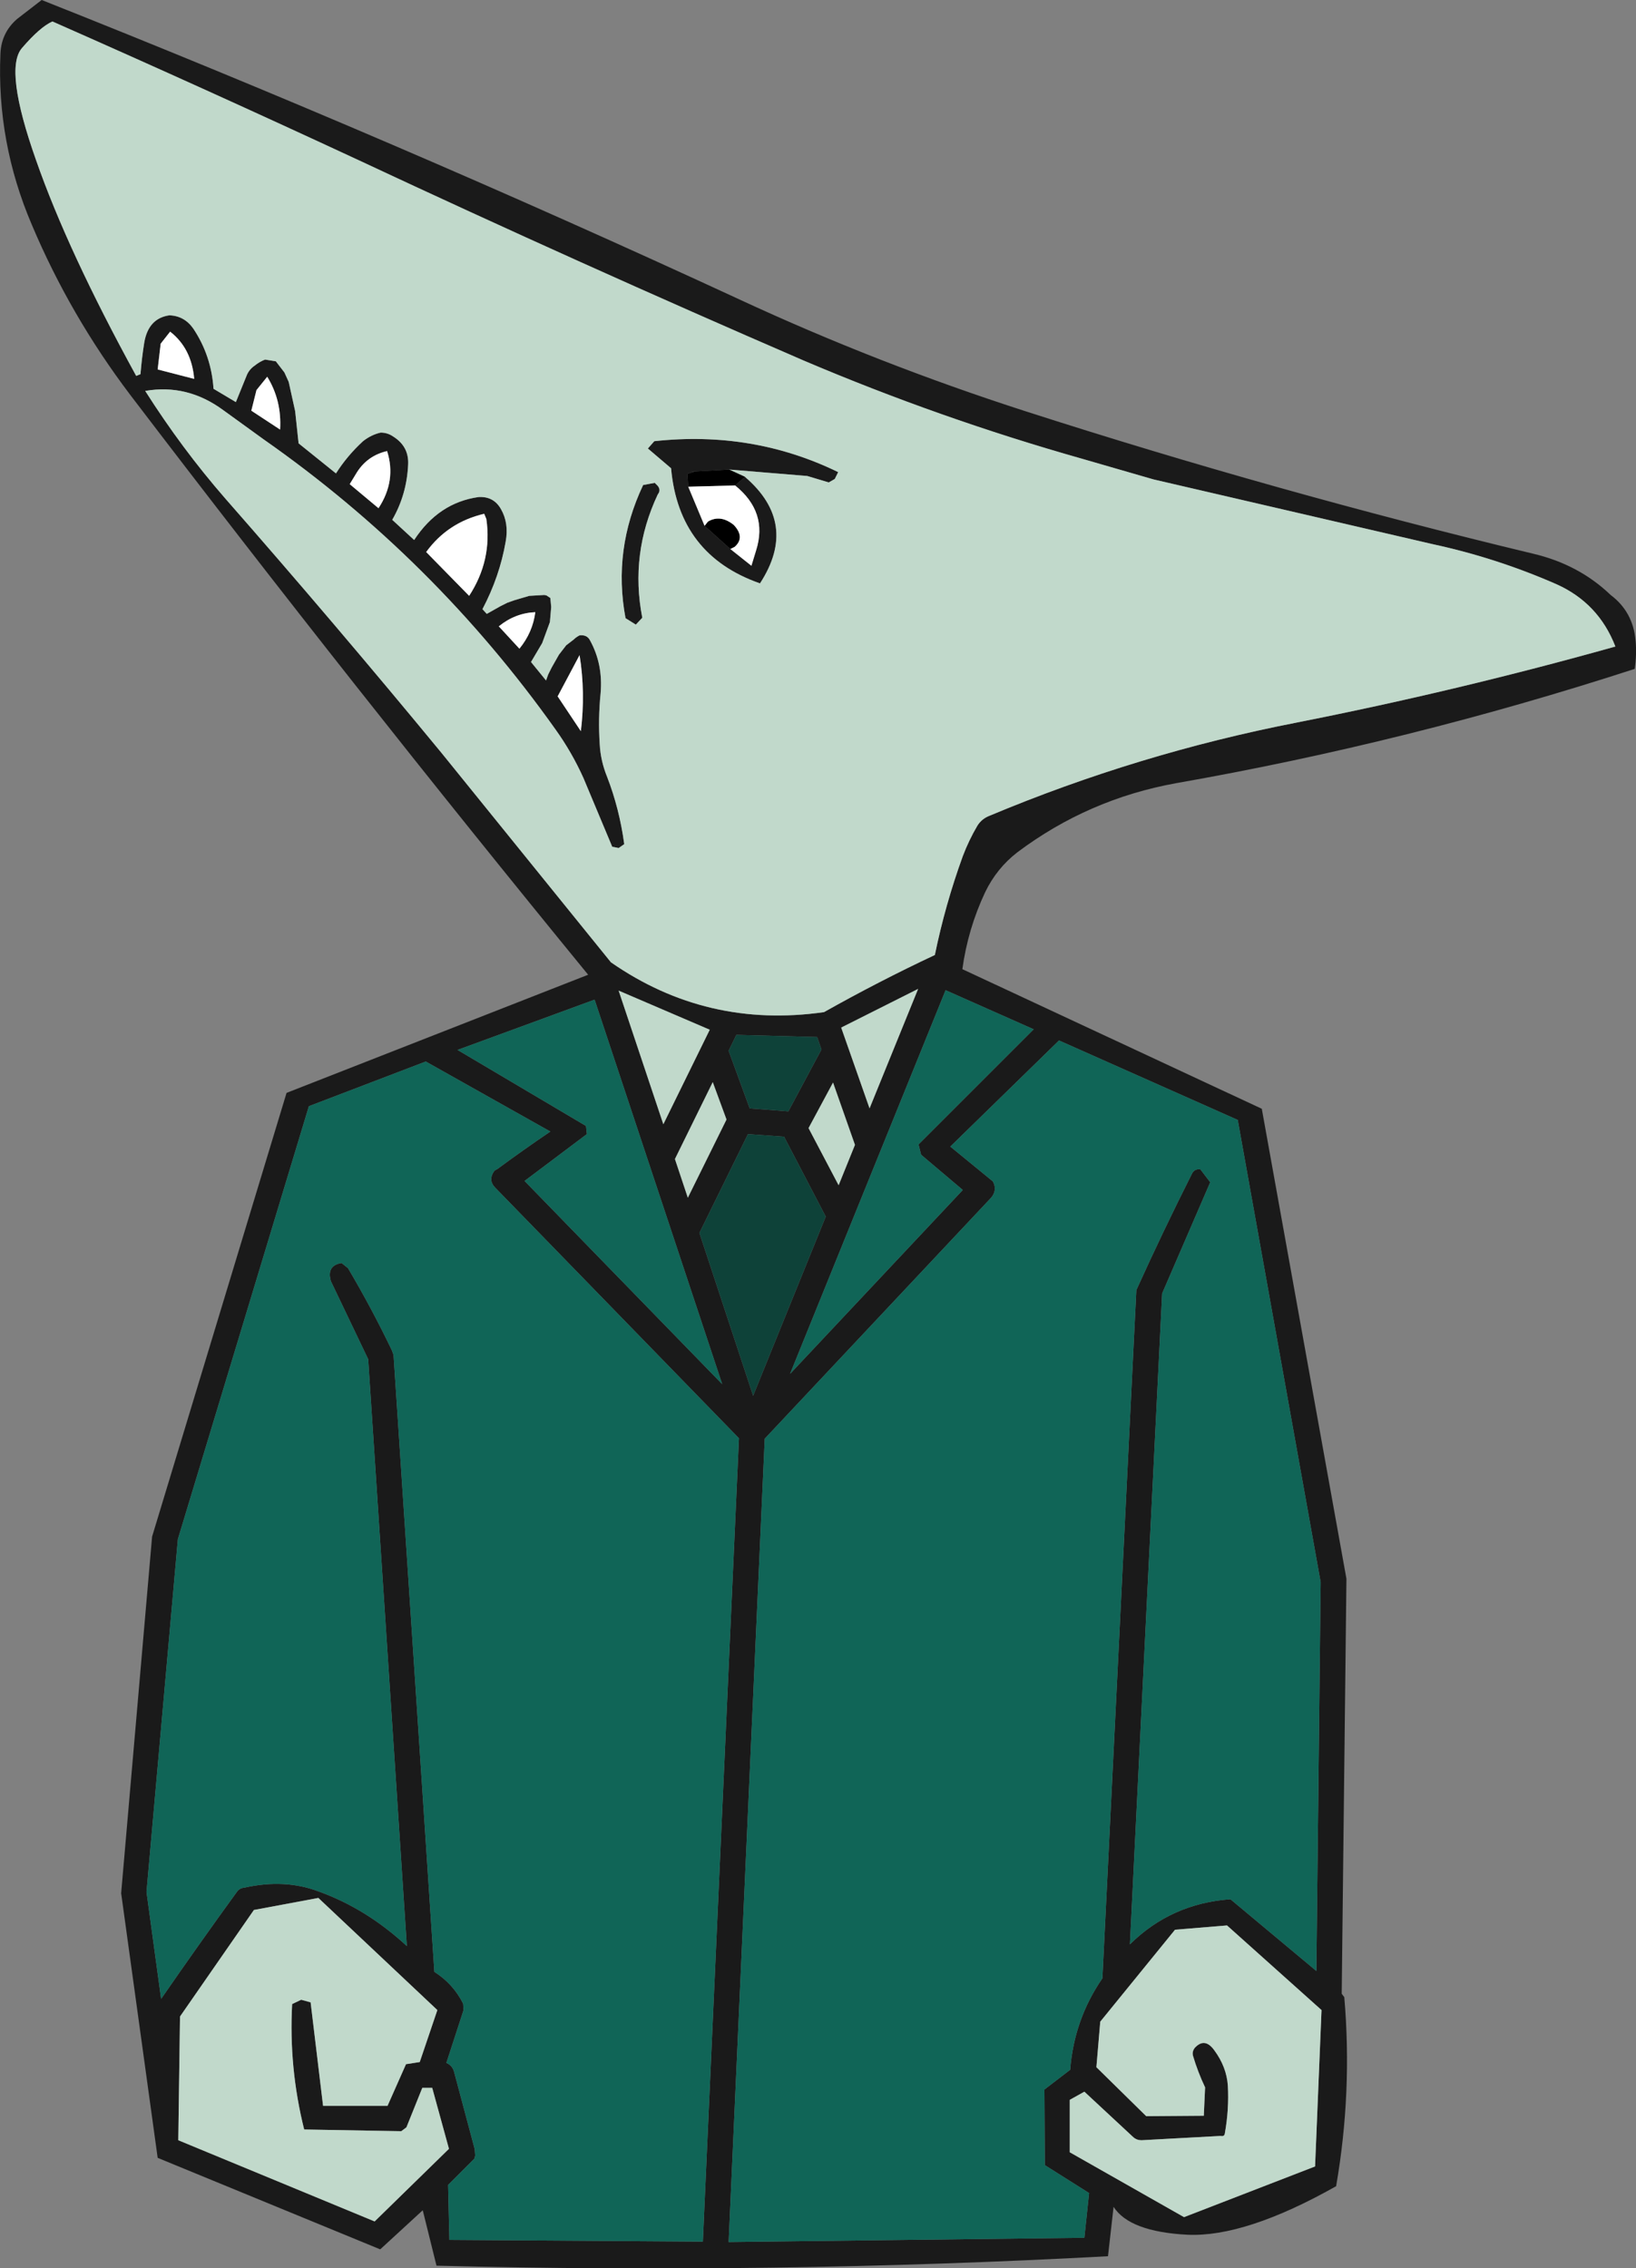 <?xml version="1.0" encoding="UTF-8" standalone="no"?>
<svg xmlns:xlink="http://www.w3.org/1999/xlink" height="264.0px" width="190.4px" xmlns="http://www.w3.org/2000/svg">
  <rect width="100%" height="100%" fill="#808080" stroke="none"/>
  <g transform="matrix(1.0, 0.0, 0.0, 1.0, 0.0, 0.0)">
    <path d="M166.8 63.35 L134.25 55.8 125.95 53.4 Q109.35 48.7 93.5 41.95 67.5 30.7 41.75 18.65 24.0 10.4 6.1 2.5 4.65 3.15 2.55 5.6 0.45 8.05 4.2 18.65 7.9 29.25 15.85 43.75 L16.35 43.55 Q16.5 41.65 16.8 39.8 17.3 37.05 19.7 36.7 21.45 36.75 22.5 38.25 24.6 41.4 24.85 45.25 L27.45 46.8 28.75 43.6 Q29.05 42.95 29.65 42.55 30.2 42.1 30.85 41.85 L32.1 42.05 33.1 43.35 33.6 44.45 34.35 47.85 34.75 51.6 39.1 55.1 Q40.4 53.05 42.25 51.35 43.2 50.6 44.3 50.35 45.1 50.35 45.75 50.8 47.6 51.95 47.5 54.05 47.35 57.55 45.65 60.5 L48.2 62.85 Q51.05 58.5 55.7 57.85 57.45 57.75 58.3 59.25 59.25 60.9 58.85 63.05 58.15 67.1 56.15 70.9 L56.65 71.45 58.25 70.55 59.05 70.15 59.9 69.85 60.75 69.6 61.6 69.35 63.35 69.25 63.6 69.3 64.05 69.6 64.15 70.65 64.0 72.4 63.1 74.85 61.8 77.05 63.55 79.2 63.8 78.5 64.2 77.7 65.05 76.2 65.9 75.1 66.75 74.45 Q67.05 74.15 67.45 73.95 68.3 73.85 68.65 74.5 70.2 77.3 69.9 80.7 69.6 83.65 69.8 86.65 69.9 88.55 70.65 90.4 72.1 94.15 72.65 98.25 L72.0 98.7 71.25 98.55 67.9 90.55 Q66.55 87.55 64.65 84.9 50.55 65.05 30.7 51.15 L26.0 47.75 Q21.8 44.65 16.9 45.5 21.15 52.2 26.2 58.0 39.05 72.65 51.4 87.65 L71.1 112.0 Q82.25 119.75 95.9 117.8 102.3 114.2 108.8 111.15 110.0 105.3 112.05 99.65 112.75 97.8 113.75 96.1 114.25 95.3 115.15 94.95 132.45 87.7 150.9 84.1 169.65 80.4 188.0 75.25 186.05 70.2 181.15 68.0 174.2 64.95 166.8 63.35 M178.45 64.45 Q183.75 65.7 187.45 69.25 190.05 71.2 190.35 74.55 190.5 76.15 190.25 77.85 163.95 86.4 136.9 91.15 126.65 93.0 118.4 99.2 116.0 101.05 114.65 103.85 112.65 108.1 112.0 112.8 L146.85 129.05 156.7 183.75 156.15 232.05 156.45 232.45 Q157.4 243.5 155.5 254.45 144.95 260.4 138.2 260.1 131.45 259.75 129.6 256.85 L128.95 262.6 Q90.15 264.7 50.8 263.7 L49.2 257.25 44.25 261.8 18.35 251.15 14.1 220.35 17.7 178.85 33.35 127.2 68.45 113.45 Q41.25 80.2 15.15 45.95 8.15 36.7 3.7 26.15 -0.4 16.55 0.05 6.25 0.15 3.8 2.0 2.2 L4.85 0.0 Q45.95 16.3 86.05 34.85 102.1 42.3 119.3 47.85 148.5 57.25 178.45 64.45 M138.7 136.65 Q139.0 136.0 139.7 136.1 L140.85 137.6 135.25 150.55 131.5 226.3 Q136.3 221.55 143.2 221.05 L153.2 229.4 153.7 184.15 144.05 130.35 123.25 121.1 110.6 133.45 115.55 137.5 Q116.1 138.5 115.35 139.4 L89.0 167.45 84.8 260.95 126.2 260.45 126.75 255.25 121.6 252.0 121.55 243.2 124.55 240.9 Q125.0 235.05 128.3 230.25 L132.25 150.15 Q135.35 143.3 138.7 136.65 M86.7 55.5 Q93.0 60.9 88.45 67.9 79.0 64.6 78.1 54.5 L75.4 52.2 76.15 51.35 Q87.6 50.1 97.55 54.95 L97.15 55.75 96.45 56.15 93.95 55.4 84.85 54.65 80.35 54.9 80.8 54.9 80.0 55.15 80.1 56.65 82.0 61.2 85.0 63.9 87.45 65.85 88.0 64.05 Q89.4 59.6 85.55 56.5 L86.7 55.5 M76.55 56.55 Q76.95 57.05 76.55 57.55 73.3 64.45 74.75 71.9 L74.0 72.7 72.8 71.95 Q71.3 63.95 74.85 56.45 L76.2 56.2 76.55 56.55 M18.7 40.0 L18.35 43.0 22.6 44.1 Q22.3 40.55 19.8 38.6 L18.7 40.0 M31.1 43.85 L29.85 45.4 29.25 47.8 32.6 50.0 Q32.8 46.6 31.1 43.85 M41.4 55.2 L40.7 56.35 44.05 59.15 Q46.15 55.95 45.05 52.5 42.65 53.05 41.4 55.2 M64.9 81.05 L67.6 85.1 Q68.15 80.6 67.45 76.25 L64.9 81.05 M62.3 71.25 Q59.95 71.35 58.05 72.9 L60.45 75.5 Q62.0 73.6 62.3 71.25 M56.6 60.4 L56.35 59.8 Q52.1 60.8 49.6 64.25 L54.6 69.35 Q57.3 65.2 56.6 60.4 M49.55 123.55 L35.95 128.75 20.7 179.15 17.05 220.2 18.75 232.65 Q23.1 226.35 27.6 220.15 27.9 219.75 28.45 219.7 33.15 218.65 37.1 220.15 42.65 222.15 47.35 226.5 L42.85 158.2 38.5 149.1 38.4 148.6 Q38.25 147.25 39.75 147.0 L40.5 147.6 Q43.25 152.25 45.6 157.15 L45.8 157.7 50.55 229.5 Q52.75 230.9 53.9 233.2 L53.95 233.95 51.95 240.1 Q52.65 240.4 52.85 241.15 L55.25 250.15 55.3 250.9 55.2 251.25 52.15 254.3 52.3 260.7 81.8 260.9 86.0 167.4 57.65 138.25 Q56.75 137.35 57.55 136.25 L57.9 136.05 Q60.95 133.8 64.05 131.7 L49.55 123.55 M106.85 115.1 L97.9 119.6 101.2 129.0 106.85 115.1 M95.6 122.15 L95.1 120.7 85.7 120.45 84.8 122.3 87.25 129.0 91.75 129.35 95.6 122.15 M99.5 133.25 L96.95 126.0 94.1 131.3 97.6 137.95 99.5 133.25 M68.2 131.05 L68.3 132.0 61.05 137.45 84.05 161.1 69.2 116.35 53.25 122.2 68.2 131.05 M107.2 134.4 L106.9 133.2 120.3 119.8 110.05 115.25 91.95 159.9 112.05 138.5 107.2 134.4 M84.55 130.3 L82.95 125.95 78.55 134.9 80.05 139.4 84.55 130.3 M77.2 130.85 L82.6 119.85 72.0 115.3 77.2 130.85 M91.25 132.3 L87.05 132.0 81.4 143.5 87.65 162.45 96.1 141.6 91.25 132.3 M34.0 233.25 L35.05 232.75 36.15 233.05 37.6 245.1 45.1 245.1 47.25 240.25 48.85 240.0 50.9 233.95 37.05 220.9 29.55 222.3 20.95 234.7 20.75 249.1 43.6 258.55 52.25 250.1 50.3 243.0 49.15 243.0 47.3 247.6 46.7 248.05 35.4 247.85 Q33.6 240.65 34.0 233.25 M128.05 235.3 L127.6 240.6 133.4 246.3 140.1 246.25 140.25 242.95 Q139.4 241.15 138.85 239.3 138.7 238.8 139.05 238.35 140.2 237.1 141.3 238.6 142.75 240.55 142.9 242.75 143.05 245.5 142.55 248.3 142.5 248.7 142.05 248.6 L132.85 249.1 Q132.3 249.1 131.9 248.75 L126.2 243.45 124.5 244.4 124.5 250.5 137.8 258.05 153.05 252.15 153.8 233.95 142.8 224.1 136.75 224.6 128.05 235.3" fill="#1a1a1a" fill-rule="evenodd" stroke="none"/>
    <path d="M166.8 63.35 Q174.2 64.95 181.15 68.0 186.05 70.2 188.0 75.25 169.65 80.4 150.9 84.1 132.45 87.7 115.15 94.95 114.25 95.3 113.75 96.1 112.75 97.8 112.05 99.65 110.0 105.3 108.8 111.15 102.3 114.2 95.9 117.8 82.25 119.75 71.1 112.0 L51.4 87.65 Q39.05 72.65 26.2 58.0 21.15 52.2 16.9 45.5 21.8 44.65 26.0 47.75 L30.7 51.15 Q50.55 65.05 64.65 84.9 66.55 87.55 67.9 90.55 L71.25 98.55 72.0 98.7 72.65 98.25 Q72.1 94.15 70.65 90.4 69.9 88.55 69.8 86.65 69.6 83.65 69.9 80.7 70.2 77.3 68.65 74.5 68.3 73.85 67.45 73.95 67.05 74.15 66.75 74.45 L65.9 75.1 65.05 76.2 64.2 77.7 63.8 78.5 63.55 79.2 61.8 77.05 63.1 74.85 64.0 72.4 64.15 70.65 64.05 69.6 63.6 69.3 63.35 69.25 61.6 69.35 60.75 69.6 59.9 69.85 59.05 70.15 58.25 70.55 56.65 71.45 56.15 70.9 Q58.15 67.1 58.85 63.05 59.25 60.9 58.3 59.25 57.45 57.75 55.7 57.85 51.05 58.5 48.2 62.85 L45.65 60.5 Q47.35 57.55 47.5 54.05 47.6 51.95 45.75 50.8 45.1 50.35 44.3 50.35 43.2 50.6 42.25 51.35 40.4 53.05 39.1 55.1 L34.75 51.6 34.35 47.85 33.6 44.45 33.1 43.35 32.1 42.05 30.85 41.85 Q30.2 42.1 29.65 42.55 29.05 42.95 28.75 43.6 L27.45 46.8 24.85 45.25 Q24.6 41.4 22.5 38.25 21.45 36.75 19.7 36.7 17.3 37.05 16.8 39.8 16.5 41.65 16.35 43.55 L15.85 43.75 Q7.9 29.25 4.2 18.65 0.45 8.05 2.55 5.6 4.65 3.15 6.1 2.5 24.0 10.4 41.75 18.65 67.5 30.7 93.5 41.95 109.35 48.7 125.95 53.4 L134.25 55.8 166.8 63.35 M84.85 54.65 L93.95 55.4 96.45 56.15 97.15 55.75 97.55 54.95 Q87.6 50.1 76.15 51.35 L75.4 52.2 78.1 54.5 Q79.0 64.6 88.45 67.9 93.0 60.9 86.7 55.5 L84.85 54.65 M76.55 56.55 L76.2 56.2 74.85 56.45 Q71.3 63.95 72.8 71.95 L74.0 72.7 74.75 71.9 Q73.3 64.45 76.55 57.55 76.95 57.05 76.55 56.55 M106.85 115.1 L101.2 129.0 97.9 119.6 106.85 115.1 M99.5 133.25 L97.6 137.95 94.1 131.3 96.95 126.0 99.5 133.25 M77.2 130.85 L72.0 115.3 82.6 119.85 77.2 130.85 M84.55 130.3 L80.05 139.4 78.55 134.9 82.95 125.95 84.55 130.3 M128.05 235.3 L136.75 224.6 142.8 224.1 153.8 233.95 153.05 252.15 137.8 258.05 124.5 250.5 124.5 244.4 126.2 243.45 131.9 248.75 Q132.3 249.1 132.85 249.1 L142.05 248.6 Q142.5 248.7 142.55 248.3 143.05 245.5 142.9 242.75 142.75 240.55 141.3 238.6 140.2 237.1 139.05 238.35 138.7 238.8 138.85 239.3 139.4 241.15 140.25 242.95 L140.1 246.25 133.4 246.3 127.6 240.6 128.05 235.3 M34.0 233.25 Q33.6 240.65 35.4 247.85 L46.7 248.05 47.3 247.6 49.15 243.0 50.3 243.0 52.25 250.1 43.6 258.55 20.75 249.1 20.95 234.7 29.55 222.3 37.05 220.9 50.9 233.95 48.85 240.0 47.25 240.25 45.1 245.1 37.6 245.1 36.15 233.05 35.05 232.75 34.0 233.25" fill="#c1d9cb" fill-rule="evenodd" stroke="none"/>
    <path d="M138.7 136.65 Q135.35 143.3 132.25 150.15 L128.3 230.25 Q125.0 235.05 124.55 240.9 L121.55 243.2 121.6 252.0 126.75 255.25 126.2 260.45 84.8 260.95 89.0 167.45 115.35 139.4 Q116.1 138.5 115.55 137.5 L110.6 133.45 123.25 121.1 144.05 130.35 153.7 184.15 153.2 229.4 143.2 221.05 Q136.3 221.55 131.5 226.3 L135.25 150.55 140.85 137.6 139.7 136.1 Q139.0 136.0 138.7 136.65 M49.55 123.55 L64.05 131.7 Q60.95 133.8 57.9 136.05 L57.55 136.25 Q56.75 137.35 57.65 138.25 L86.0 167.4 81.8 260.9 52.3 260.7 52.15 254.3 55.2 251.25 55.3 250.9 55.25 250.15 52.85 241.15 Q52.65 240.4 51.95 240.1 L53.95 233.95 53.9 233.2 Q52.75 230.9 50.55 229.5 L45.8 157.7 45.6 157.15 Q43.25 152.25 40.5 147.6 L39.75 147.0 Q38.25 147.25 38.4 148.6 L38.5 149.1 42.85 158.2 47.35 226.5 Q42.65 222.15 37.1 220.15 33.15 218.65 28.45 219.7 27.9 219.75 27.6 220.15 23.1 226.35 18.75 232.65 L17.05 220.2 20.7 179.15 35.95 128.75 49.55 123.55 M107.2 134.4 L112.05 138.5 91.95 159.9 110.05 115.25 120.3 119.8 106.9 133.2 107.2 134.4 M68.2 131.05 L53.25 122.2 69.2 116.35 84.05 161.1 61.05 137.45 68.3 132.0 68.2 131.05" fill="#106557" fill-rule="evenodd" stroke="none"/>
    <path d="M84.85 54.65 L86.7 55.5 85.55 56.5 80.1 56.65 80.0 55.15 80.8 54.9 80.35 54.9 84.85 54.65 M85.0 63.9 L82.0 61.2 82.4 60.7 Q83.85 59.85 85.4 61.1 86.75 62.55 85.5 63.65 L85.0 63.9" fill="#000000" fill-rule="evenodd" stroke="none"/>
    <path d="M85.55 56.5 Q89.4 59.6 88.0 64.05 L87.45 65.85 85.0 63.9 85.5 63.65 Q86.75 62.55 85.4 61.1 83.85 59.85 82.4 60.7 L82.0 61.2 80.1 56.65 85.55 56.5 M56.6 60.4 Q57.3 65.2 54.6 69.35 L49.6 64.25 Q52.1 60.8 56.35 59.8 L56.6 60.4 M62.3 71.25 Q62.0 73.6 60.45 75.5 L58.05 72.9 Q59.95 71.35 62.3 71.25 M64.9 81.05 L67.45 76.25 Q68.15 80.6 67.6 85.1 L64.9 81.05 M41.4 55.2 Q42.65 53.05 45.05 52.5 46.15 55.95 44.05 59.15 L40.7 56.35 41.4 55.2 M31.1 43.85 Q32.8 46.6 32.6 50.0 L29.25 47.8 29.85 45.4 31.1 43.85 M18.7 40.0 L19.8 38.6 Q22.3 40.55 22.6 44.1 L18.35 43.0 18.7 40.0" fill="#ffffff" fill-rule="evenodd" stroke="none"/>
    <path d="M95.6 122.15 L91.75 129.35 87.25 129.0 84.8 122.3 85.7 120.45 95.1 120.7 95.6 122.15 M91.25 132.3 L96.1 141.6 87.65 162.45 81.4 143.5 87.05 132.0 91.25 132.3" fill="#0e4239" fill-rule="evenodd" stroke="none"/>
  </g>
</svg>
